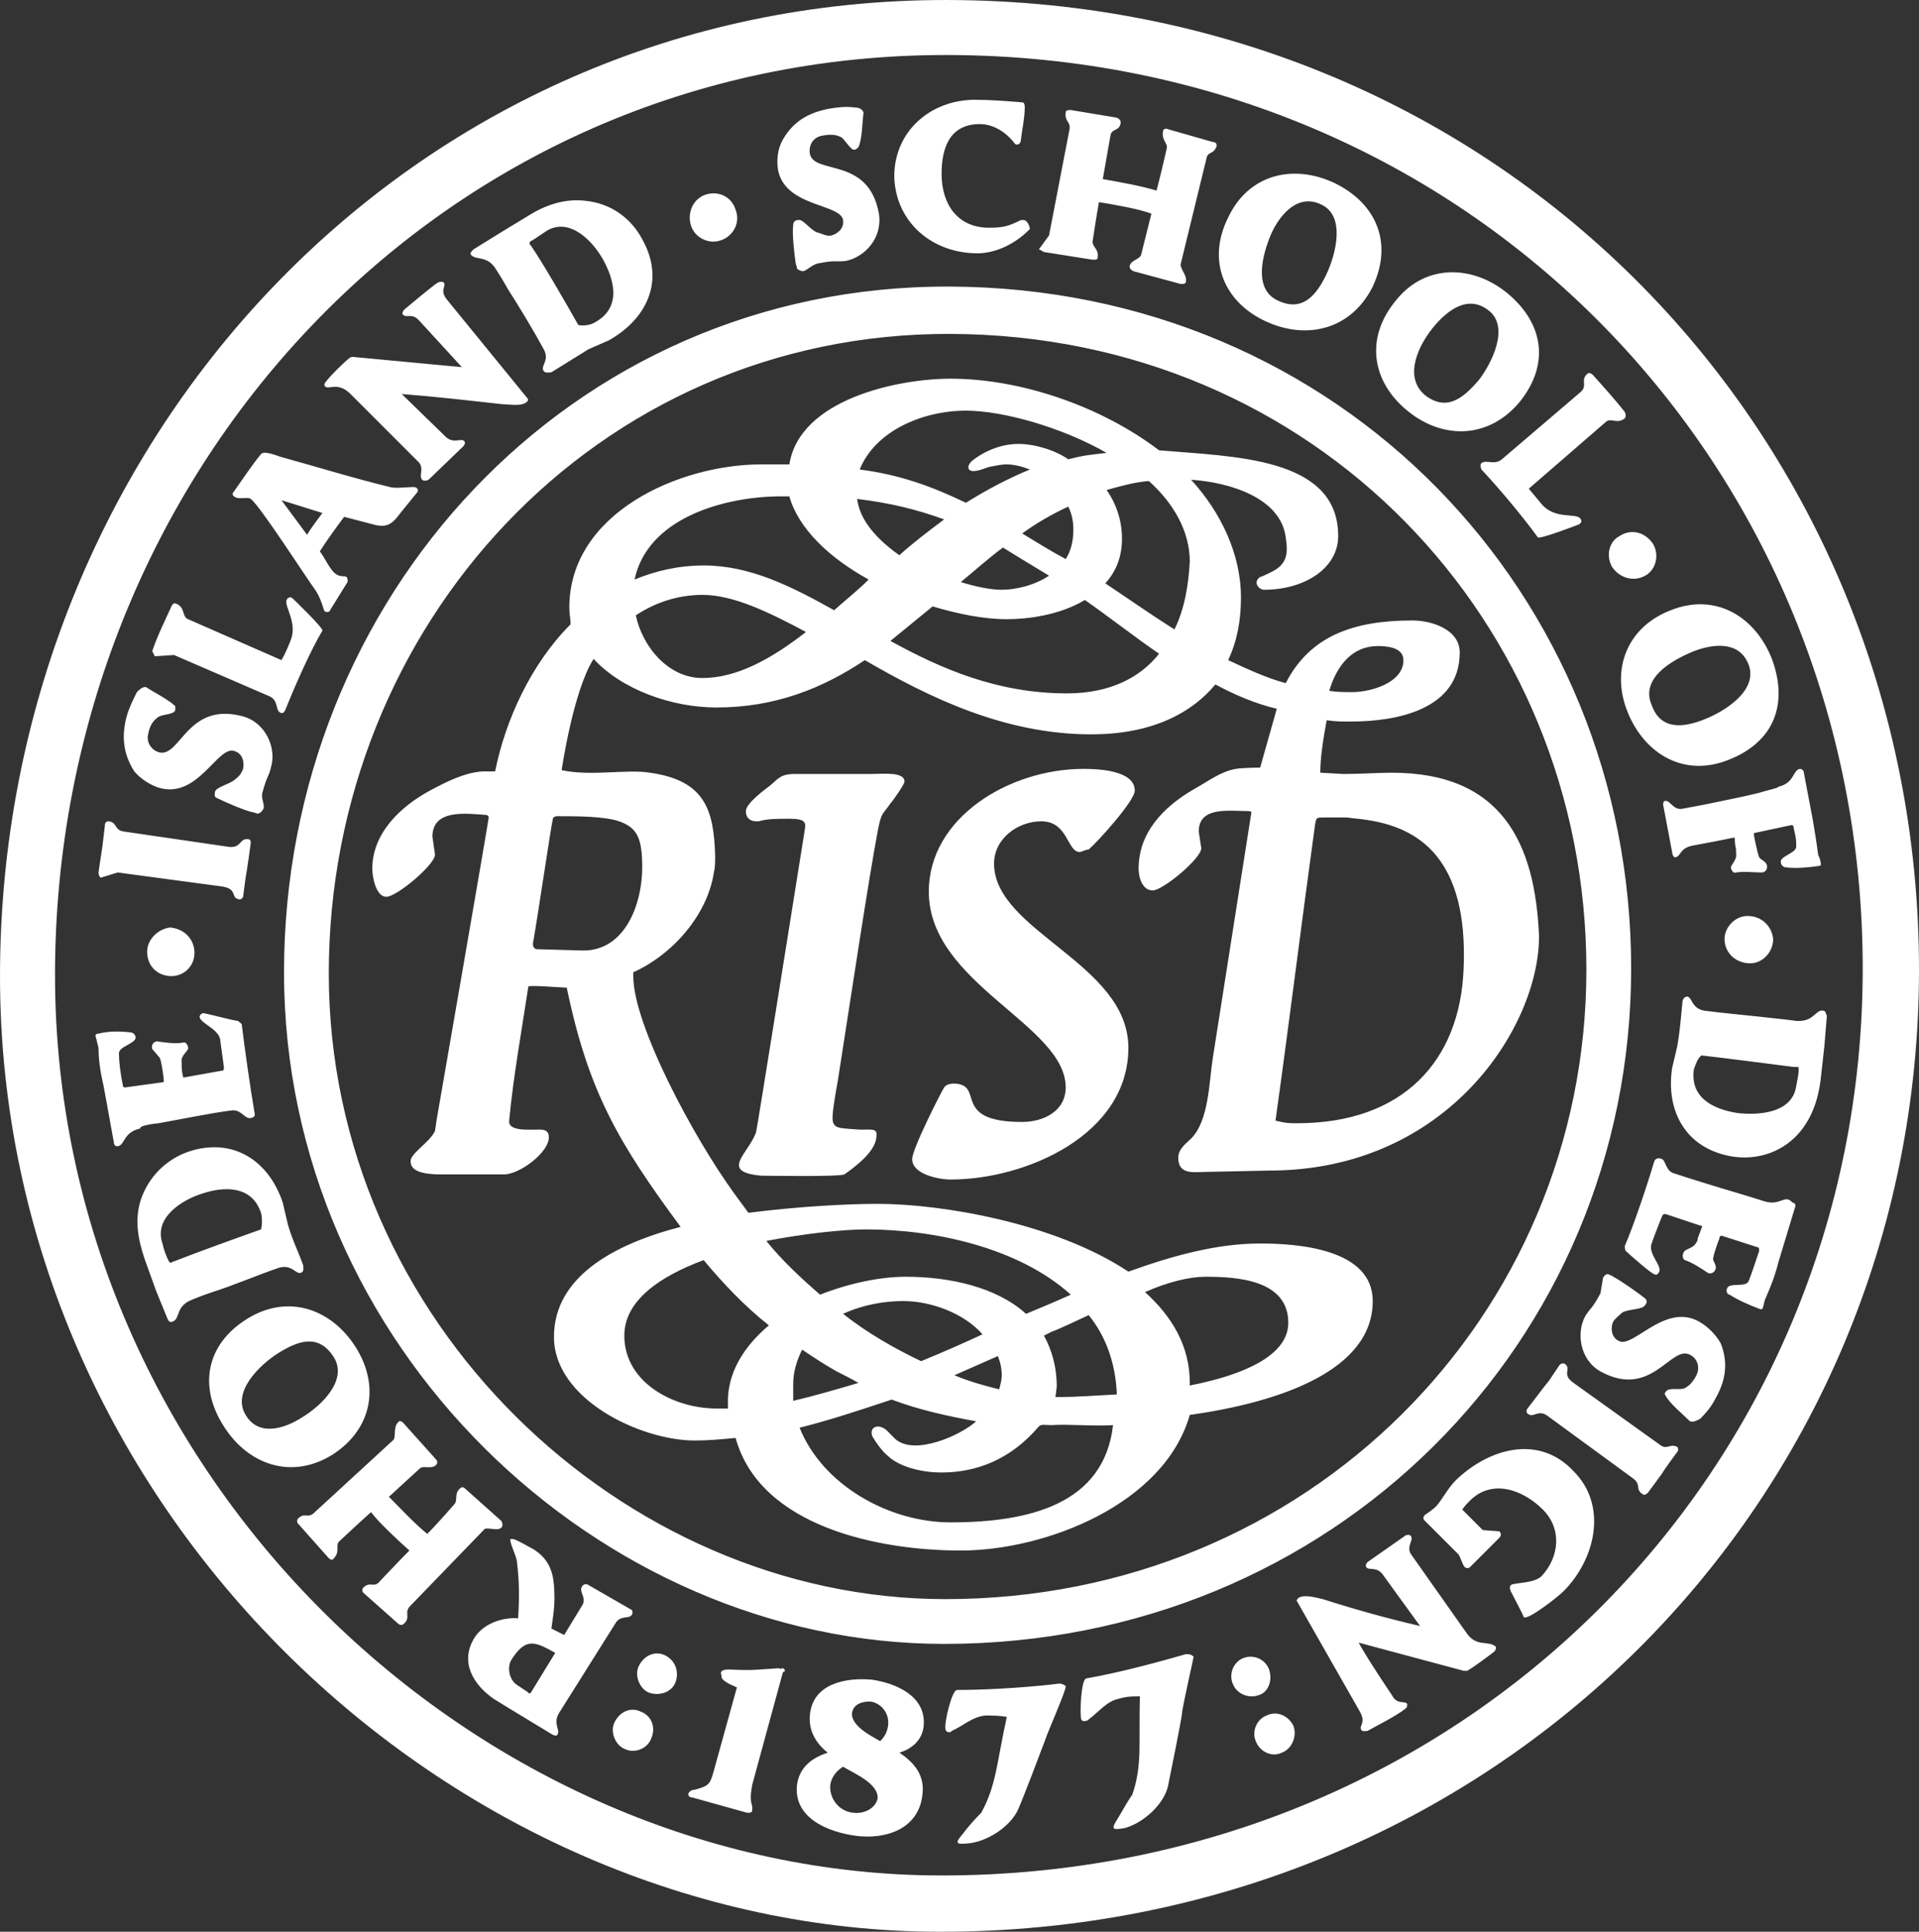 <svg xmlns="http://www.w3.org/2000/svg" width="150" height="151" viewBox="0 0 150 151"><rect x="0" y="0" width="150" height="151" fill="#333333" stroke="none"/><path fill="#fff" d="M19.6 39c.7.5 4.3 6.1 5.1 7.2.3.5.4.8.6 1.4 0 .1.1.2.1.2.2.1.4 0 .4-.1l1.3-2.1c.1-.1.1-.3 0-.5-.2-.1-.5 0-.8-.2-.5-.3-.9-1.3-1.3-1.8.5-.8 1.3-1.9 1.9-2.7l2.3.6c1.1.3 1.5-.1 2.1-.9l1.3-1.6c.1-.1.1-.3-.1-.4-.2-.1-1.3.1-1.9 0-2.9-.7-5.8-1.6-8.7-2.4-.3-.1-1.3-.5-1.5-.2-.6.7-1.6 2.2-2.1 2.9-.1.1-.2.3 0 .4.3.3 1.1 0 1.3.2zm5.6 1.1c-.3.4-.9 1.2-1.2 1.7l-2-2.7 3.2 1zm-13.1 11.2l1.5-.1 7.4 3.2c.8.3.5 1.1.9 1.3.2.1.3 0 .4-.2.8-2 2-4.7 2.9-6.2.1-.2-2.3-2.5-2.3-2.5-.2-.2-.4-.1-.5.1-.2.5.9 1.8.3 3.2-.2.5-.4 1-.7 1.5l-7.3-3.2c-.5-.2-.2-.9-.9-1.2-.2-.1-.3 0-.4.2-.5 1.1-1.1 2.3-1.5 3.5l.2.4zm125.3 10.7c-1.2.3-2.8.6-4.2.9l-1.6.3c-.8.2-1-.6-1.4-.6-.2 0-.2.2-.2.3l.7 3.7c0 .1.1.5.3.4.4-.1.3-.7 1.3-.9l1.6-.3 1.5-.3c.1 0 .2-.1.2.1 0 0 0 .4.1.8v.3c.1.5-.4.9-.4 1.1 0 .2.2.5.4.4.6-.1 1.4 0 2 0 .3 0 .5-.3.4-.6-.1-.3-.5-.4-.6-.6-.2-.6-.4-1.7-.4-1.7 0-.2 0-.2.1-.2l2.8-.6c.1 0 .2 0 .2.2.2.9.2.9.2 1.4.1.6-1.3.8-1.2 1.3 0 .2.2.4.4.4.8.1 1.8 0 2.5-.1.2 0 .3-.1.2-.3 0-.3-.2-.5-.2-.7-.1-.8-.2-1.4-.4-2.6l-.7-3.7c0-.2-.2-.3-.3-.3-.6.1-.4 1.1-1.7 1.4 0 .1-.6.2-1.6.5zm-129.5 6.6l1.3-.4 8.2 1.1c1.2.2.6.9 1.3 1 .1 0 .2 0 .3-.2l.2-1.5.1-.6c.1-.6.2-1.4.3-2.1 0-.1 0-.3-.2-.3-.7-.1-.5.7-1.5.6l-8.2-1.2c-.8-.1-.5-.7-1.2-.8-.2 0-.3.1-.3.3l-.2 1.7c-.1.6-.3 2-.3 2 0 .2.1.4.2.4zm3.6 5.8c0 1.1.8 1.9 1.9 1.9 1 0 1.8-.8 1.8-1.8 0-1.1-.8-1.9-1.9-2-.9.1-1.8.9-1.8 1.9zm1-12.8c3 .8 4.5-3.3 5.8-2.9.7.2.8.9.7 1.4-.1.3-.3.6-.6.8-.4.4-1.5.6-1.6 1 0 .2-.1.4.2.5.6.3 2.2 1 2.8 1.1.1 0 .2.1.4.1.2-.1.3-.2.4-.4.1-.3-.2-.8-.1-1.2.4-1.5.5-1.2.7-2.1.4-1.4-.4-3.4-2.2-3.9-4.4-1.2-4.9 3.3-6.6 2.8-.6-.2-1-.8-.8-1.5.1-.5.3-.9.7-1.2.3-.3 1.3-.2 1.4-.6v-.3c-.5-.5-1.7-1.1-2.3-1.5-.3 0-.5.2-.7.4-.3.6-.6 1.2-.8 1.9-.4 1.5-.3 2.9.6 4.3.5.6 1.3 1.1 2 1.3zm124.1 10c-1 0-1.8.9-1.8 1.8 0 1.1.9 1.9 2 1.9 1 0 1.8-.9 1.8-1.9-.1-1-.9-1.8-2-1.8zm-19.2-35.7c-.6.5-1.2 0-1.6.3-.1.1-.1.3 0 .5 1.5 1.6 3.4 3.9 4.4 5.3.1.2 3.2-1 3.2-1 .2-.1.3-.3.1-.5-.4-.4-2 .1-3-1.1l-1-1.2 6-5.2c.4-.4.9.2 1.5-.3.1-.1.1-.3 0-.5-.7-.9-1.6-1.9-2.5-2.9-.1-.1-.3-.2-.4-.1-.6.5 0 .9-.5 1.4l-6.2 5.3zm9.8 19.7c1.3 3.3 4.4 5.2 7.9 3.8 3.6-1.4 4.7-4.4 3.4-7.9-1.3-3.3-4.4-5.2-7.9-3.8-3.4 1.3-4.7 4.6-3.4 7.9zm5.2-4.7c1.6-.6 3.6-.8 4.3 1.1.7 2-1.9 3.6-3.4 4.2-1.7.7-3.5.9-4.2-1.1-.9-2.1 1.6-3.5 3.3-4.2zm-56-31.1c1.5 0 3-.8 4-1.8l.1-.1c0-.2-.2-.7-.5-.7h-.2c-1 .5-1.4.6-2.5.6-2.5 0-3.7-1.9-3.7-4.2 0-2 .6-3.9 3-3.9 1.1 0 2.1.7 2.7 1.5.1.1.1.1.2.1.2 0 .3-.2.3-.4.1-.8.3-1.7.3-2.5 0-.1 0-.4-.2-.4-1.2-.1-2.5-.2-3.7-.2-3.4 0-6.3 2.4-6.3 6 .1 3.6 3 6 6.5 6zm5.2-.1l3.8.6c.3 0 .4 0 .4-.2.1-.6-.4-.8-.4-1.2 0 0 .3-2 .5-3.1 1.2.2 3 .5 4.1.9l-.8 3.2c-.1.4-.8.4-.9.9 0 .2.1.3.3.4l3.7 1c.2 0 .4 0 .4-.2.1-.5-.5-1-.4-1.4l2-8.2c.1-.6.6-.3.8-1 0-.2-.1-.3-.3-.3l-3.5-1c-.2-.1-.4 0-.4.2-.1.7.4.9.3 1.3 0 0-.5 2.2-.8 3.3-.9-.3-3-.7-4.2-.9.2-1.1.6-3.4.6-3.4.1-.6.7-.3.8-1 0-.2-.1-.3-.3-.4l-3.6-.6c-.2 0-.4 0-.4.2-.1.7.4.7.3 1.3l-1.6 8.3-.8 1.1c.1 0 .2.1.4.2zm-15.7-2.5c.1.7-.5 1.1-.9 1.2-.3.1-.7-.1-1-.2-.6-.1-1.2-1.1-1.6-1-.2 0-.4.1-.4.4-.1.6.1 2.4.2 3 0 .1.1.2.1.4.1.1.3.2.5.2.3-.1.7-.5 1.1-.6 1.5-.3 1.3-.1 2.2-.2 1.5-.3 2.9-1.8 2.6-3.7-.8-4.5-5.1-3-5.4-4.7-.1-.7.3-1.3 1-1.4.5-.1 1-.1 1.4.1.3.1.8 1.1 1.1 1 .1 0 .2-.1.3-.2.3-.6.3-2 .4-2.7-.1-.3-.4-.4-.7-.4-.7-.1-1.4 0-2 .1-1.6.3-2.8 1-3.6 2.4-.4.7-.5 1.5-.4 2.3.5 3 4.9 2.7 5.1 4zm-9.6 1.6c1-.3 1.6-1.4 1.2-2.4-.3-1-1.3-1.5-2.3-1.2-1 .3-1.5 1.4-1.2 2.4.3 1 1.4 1.5 2.3 1.2zm42.6 6.3c3.2 1.5 6.7.7 8.4-2.7 1.6-3.4.3-6.5-3-8.1-3.2-1.5-6.7-.7-8.3 2.7-1.7 3.4-.3 6.6 2.9 8.1zm.5-6.9c.7-1.5 2.1-3.1 3.9-2.2 1.9.9 1.1 3.9.4 5.4-.8 1.7-1.9 3-3.8 2.1-2-.9-1.2-3.7-.5-5.3zm-72 12.6l5.3 5.3c.5.5 0 1.1.3 1.4.1.1.3.1.5 0l2.7-2.6c.1-.1.2-.3.1-.4-.2-.3-.8.2-1.4-.3l-3.5-3.4c2.6.2 5.2.5 7.9.8.5 0 1.5.2 1.9-.2.1-.1.1-.2 0-.3l-6.2-7.6c-.7-.8-.1-1.1-.3-1.4-.1-.1-.3-.1-.5 0-.7.5-2 1.6-2.6 2.1-.1.1-.2.3-.1.4.3.3.7-.2 1.3.5 0 0 2.3 2.5 3.3 3.6l-8.5-.8c-.1 0-.2 0-.3.1-.5.4-1.4 1.3-1.8 1.8-.1.1-.2.3-.1.4.3.3 1-.4 2 .6zm-15 57c1.7-.3 4.1-.8 5.7-1 .7-.1 1 .6 1.4.6.2 0 .5-.1.4-.4-.3-1.7-.8-5.2-1-6.9 0-.1-.2-.2-.3-.3-.3 0-2.5-.6-2.7-.6-.2 0-.3.2-.3.3.1.5 1.4.9 1.6 1.7.1.7.3 2.2.3 2.2 0 .2 0 .3-.2.3l-2.8.5c-.1 0-.2.1-.2-.1 0 0-.1-.3-.1-.8v-.3c-.1-.5.6-.9.5-1.1 0-.2-.2-.5-.4-.4-.6.1-1.4 0-2-.1-.3 0-.5.3-.4.6l.6.7c.2.6.3 1.7.3 1.7 0 .2 0 .2-.1.2l-2.9.4c-.1 0-.2 0-.2-.2-.2-.9-.3-1.9-.3-2.4-.1-.6 1.3-.8 1.3-1.3 0-.2-.2-.4-.4-.4-.8-.1-1.8-.1-2.5.1-.2 0-.3.1-.2.3l.2.8c0 .8.1 1.7.4 3l.8 4.4c0 .2.1.3.3.3.6-.1.4-1.1 1.8-1.4-.2-.1.4-.3 1.4-.4zm113.6-43.5c.6.9 1.7 1.2 2.6.7.9-.5 1.1-1.7.6-2.5-.6-.9-1.7-1.2-2.6-.6-.8.4-1.1 1.5-.6 2.4zm-87.2-23.2s.4.6.9 1.5c.9 1.4 2.1 3.4 2.8 4.7.5.9-.3 1.3 0 1.7.1.2.5.1.6.1l2.9-1.8 1.6-.7c3-1.7 4.4-4.7 2.6-7.9-.9-1.7-2.5-2.8-4.4-3-1.6-.2-3.1.3-4.4 1.1l-2.3 1.4-2.1 1.3c-.1.1-.3.3-.2.4.4.5 1.3 0 2 1.2zm2.8-2.3l1.2-.8c1.8-1 3.6.9 4.4 2.4.9 1.7 1.3 3.7-.7 4.8-.3.2-.9.3-1.3.2-.9-1.6-2.8-4.9-3.7-6.2-.1-.1-.1-.1-.1-.2s.1-.2.2-.2zm68.4 13.3c2.8 2.3 6.4 2.2 8.8-.7 2.4-3 1.8-6.2-1-8.5-2.7-2.2-6.4-2.3-8.7.6-2.4 2.9-1.9 6.3.9 8.6zm2.1-6.6c1.1-1.3 2.7-2.5 4.3-1.2 1.6 1.3.2 4.1-.8 5.4-1.2 1.4-2.5 2.5-4.2 1.2-1.8-1.5-.4-4.1.7-5.4zm-90.3 73.6c1-.3 1.3.5 1.7.4.3-.1.2-.4.2-.6-.4-1.1-.9-2.1-1.2-3.2l-.4-1.7c-1.1-3.3-3.9-5.1-7.3-4-1.8.6-3.2 2-3.8 3.8-.5 1.6-.2 3.1.3 4.6l.9 2.5.9 2.2c.1.2.2.3.4.2.6-.2.2-1.2 1.5-1.7 0 0 .7-.3 1.6-.6 1.6-.5 3.7-1.4 5.2-1.9zm-8.2-.5c-.1 0-.2.1-.2.1-.1 0-.1 0-.2-.1-.2-.4-.4-.9-.5-1.4-.7-2 1.5-3.4 3.1-3.9 1.8-.6 3.9-.6 4.6 1.5.1.3.1 1 0 1.3-1.7.6-5.3 1.9-6.8 2.5zm85.4 35.5c-.8.3-1.2 1.3-.8 2.1.3.7 1.2 1.2 2 .8.8-.3 1.2-1.3.9-2.1-.4-.8-1.3-1.2-2.1-.8zm15.6-6.5l-4.3-6.1c-.4-.6.2-1.1 0-1.4-.1-.2-.3-.1-.4-.1l-3 2.1c-.1.1-.2.3-.1.4.2.3.8-.1 1.3.6l2.9 4c-2.6-.6-5.1-1.3-7.6-2.1-.5-.1-1.4-.4-1.9-.1-.1.1-.2.2-.1.3l4.9 8.6c.5.9-.1 1.1.1 1.4.1.2.3.1.5.1.7-.4 2.3-1.2 2.9-1.7.2-.1.2-.3.2-.4-.2-.3-.8.1-1.2-.7 0 0-1.9-2.8-2.6-4.1l8.2 2.2h.3c.5-.3 1.6-1.1 2.1-1.5.1-.1.2-.3.1-.4-.6-.5-1.5.1-2.3-1.1zm-31.8 4c-1.5.2-5 .5-8 .5-.4 0-1 2.6-.9 3 0 .2.1.3.3.3.1 0 .1 0 .2-.1.9-.4 1.6-1.1 2.6-1.2.7 0 1 0 1.7.1-.8 3.6-.8 5.3-2 7.5-.1.1-.9.9-1.4 1.6-.6.7-.7.9.3.8 1.5-.1 3.4-1.3 4-2.7.4-.9 1.8-4.6 2.1-5.4.1-.4 1.7-4 1.6-4.2-.1-.1-.3-.2-.5-.2zm31-15.9c-.6.6-1 1.4-1.5 2-.3.3-.6.5-.9.7-.1.1-.2.2-.1.4l1.8 1.8.9.9c.2.3.3.8.5 1 .1.1.3.1.4 0l2.3-2.3c.1-.1.2-.3 0-.5l-1.3-.1-1.6-1.6c.2-.3.4-.5.6-.7 1.7-1.7 4.1-.9 5.7.7 1.5 1.5 1.3 3.7-.1 5.2-.6.6-2.2.5-2.4.7-.1.1-.1.3 0 .5s1 1.9 1 2c.3.3 2.7-1.6 3.1-2 2.5-2.5 3.5-6.7.8-9.4-2.7-2.9-6.6-1.8-9.2.7zm-14.6 14.8c-.3-.8-1.2-1.2-2-.9-.8.3-1.2 1.3-.8 2.1.3.7 1.2 1.1 2 .8.7-.2 1.1-1.1.8-2zm-6.5-1.2c-1.4.4-4.9 1.4-7.8 1.9-.4.1-.5 2.7-.4 3.1 0 .2.2.3.4.2.1 0 .1 0 .2-.1.8-.6 1.4-1.4 2.3-1.6.7-.2 1-.2 1.7-.2-.1 3.7.2 5.4-.6 7.7-.1.1-.7 1.1-1.1 1.8-.5.8-.6 1 .5.8 1.5-.4 3.1-1.9 3.4-3.3.2-1 1-4.9 1.1-5.7 0-.4.9-4.3.9-4.4-.2-.2-.4-.2-.6-.2zm-64.9-24c-1.9-3-5.3-4.2-8.5-2.2s-3.8 5.3-1.8 8.4c1.9 3 5.3 4.2 8.5 2.2 3.1-2 3.7-5.4 1.8-8.4zm-4.2 5.5c-1.4.9-3.4 1.5-4.4-.2-1.1-1.8 1.1-3.9 2.5-4.8 1.6-1 3.2-1.6 4.4.3 1.1 1.8-1 3.8-2.5 4.7zm50.5-110.8c-42.2-.1-74.1 34.8-74.1 76.3s35.1 74.7 73.5 74.7c43.3 0 76.5-33.7 76.5-75.2s-32.4-75.7-75.9-75.8zm-.5 146.6c-36.2 0-69.3-31.2-69.3-70.4 0-39.1 30-72 69.8-71.9 41 .1 71.5 32.3 71.5 71.4 0 39.2-31.2 70.9-72 70.9zm64.3-52.7s-.6-.2-1.6-.5c-1.7-.5-4-1.2-5.5-1.7-.6-.2-.6-1-.9-1.1-.2-.1-.5-.1-.6.2-.5 1.7-1.6 5-2.3 6.6 0 .1 0 .3.1.4.2.2 1.9 1.7 2.2 1.8.2.1.3 0 .4-.2.2-.5-.9-1.4-.6-2.2.2-.6.8-2.1.8-2.1.1-.2.1-.2.3-.2l2.7.9c.1 0 .2 0 .1.2 0 0-.1.3-.3.8 0 .1 0 .2-.1.3-.2.5-.9.5-1 .8-.1.2-.1.5.1.6.6.2 1.2.6 1.8 1 .2.1.5 0 .6-.3.1-.3-.2-.6-.2-.8.1-.6.5-1.6.5-1.6 0-.2.1-.2.2-.2l2.8.9c.1 0 .1.1.1.3-.3.9-.6 1.8-.8 2.3-.2.6-1.5.1-1.7.6-.1.2 0 .5.2.5.6.4 1.5.8 2.3 1.1.2.1.3 0 .3-.1.1-.3.1-.5.2-.7.3-.7.7-1.6 1-2.8l1.3-4.3c.1-.2 0-.4-.2-.4-.6-.7-.9.3-2.2-.1zm-5.1 9.4c-2.7-1.5-5.2 2.2-6.3 1.5-.6-.3-.6-1.1-.4-1.5.2-.3.5-.5.7-.7.5-.3 1.6-.2 1.8-.6.1-.1.2-.3 0-.5-.5-.4-1.9-1.4-2.5-1.7-.1-.1-.2-.1-.4-.2-.2 0-.3.1-.4.3l-.2 1.2c-.7 1.3-.7 1-1.2 1.8-.7 1.3-.4 3.4 1.2 4.3 4 2.2 5.5-2.1 7-1.3.6.3.8 1 .5 1.6-.2.4-.5.8-.9 1-.3.2-1.3-.1-1.5.3-.1.1-.1.2 0 .3.3.6 1.4 1.5 1.9 2 .3.1.6-.1.8-.2.5-.5.9-1 1.2-1.6.8-1.4 1-2.8.4-4.3-.4-.7-1-1.3-1.7-1.7zm-3.1 9.6l-6.7-4.8c-1-.7-.1-1.1-.7-1.5 0 0-.2-.1-.4.1l-.8 1.2-.4.5-1.3 1.7c-.1.1-.1.3 0 .4.5.4.8-.4 1.6.2l6.7 4.9c.6.5.1.8.7 1.2.1.1.3 0 .4-.1l1.1-1.5c.3-.5 1.2-1.7 1.2-1.7.1-.1.1-.3 0-.4-.6-.3-.8.3-1.4-.2zm12.8-33.9c-.6-.1-.7.9-2.1.8 0 0-.7-.1-1.7-.2-1.7-.2-4-.4-5.5-.6-1-.2-.9-1-1.3-1.1-.3 0-.4.3-.4.5-.1 1.1-.2 2.3-.4 3.4l-.4 1.7c-.5 3.4 1.1 6.3 4.7 6.9 1.9.3 3.8-.3 5.1-1.7 1.1-1.2 1.6-2.7 1.8-4.2l.3-2.7.2-2.4c-.1-.2-.1-.4-.3-.4zm-2.1 5.9c-.3 2.1-2.9 2.3-4.6 2.1-1.9-.3-3.7-1.2-3.4-3.4.1-.3.3-.9.6-1.1 1.8.2 5.6.7 7.2.9h.3c.1 0 .1.1.1.2 0 .3-.1.8-.2 1.3zm-79.2 45.5c-.1 0-.2.1-.3 0-1.7.1-2 .2-3.9.1-.9 0-.6.4-.6.5-.1.4 1 .8 1.2.9l-1.8 6.5c-.3 1.1-.4 1.2-1.5 1.5-.2 0-.4.1-.5.3 0 .2.1.3.3.3l4.3 1.2c.2 0 .4 0 .4-.2v-.3c-.2-.6-.1-1.1 0-1.7l2.4-8.8c.2 0 .2-.2 0-.3zm-11.1 3.4c-.8-.4-1.7 0-2.1.9-.3.7.1 1.7.8 2 .8.4 1.8 0 2.1-.8.4-.9 0-1.8-.8-2.1zm1.9-4.4c-.8-.4-1.7 0-2.1.9-.3.7.1 1.7.8 2 .8.3 1.8 0 2.1-.8.3-.8 0-1.7-.8-2.1zm-3.9-2.5c.4-.7 1.1-.3 1.3-.7.1-.2 0-.4-.1-.4l-3.3-1.9c-.1-.1-.4-.1-.5.1-.3.4.4.9 0 1.5l-1.4 2.3-1-.5c.2-1.4.3-2 .2-3.4-.1-1.2-.5-2.1-1.6-2.8-.4-.2-1.2-.7-1.6-.8h-.2c-.1.2.4 1.2.5 1.7.2 1.7.2 2.8.1 4.5-1.2-.1-2.7.4-3.4 1.5-1.2 1.9-.1 3.7 1.5 4.8l1.3.8 3.3 2c.2.1.4.1.4-.1.2-.2-.4-.8.1-1.6l4.4-7zm-6.6 5.4c-.1.1-.2.1-.2 0l-.9-.6c-.6-.4-.8-1.4-.4-2 1.1-1.7 1.8-1.4 3.4-.5l-1.9 3.1zm-2.3-12.9c.1-.1.1-.3 0-.5l-2.8-2.5c-.2-.2-.3-.2-.5 0-.4.4-.1.9-.4 1.2 0 0-1.3 1.5-2.1 2.3-1-.8-2.2-2.1-3-2.9l2.4-2.2c.3-.3.9.1 1.3-.3.1-.1.1-.3 0-.4l-2.6-2.9c-.1-.1-.3-.2-.4 0-.4.4-.1 1.2-.4 1.4l-6.2 5.7c-.5.4-.7-.1-1.2.4-.1.1-.1.3 0 .4l2.4 2.7c.1.1.3.2.4 0 .5-.5.1-1 .4-1.3 0 0 1.6-1.5 2.5-2.3.6.8 2.1 2.2 3 3-.8.8-2.4 2.5-2.4 2.5-.4.4-.7-.1-1.2.4-.1.1-.1.3 0 .4l2.7 2.4c.1.1.3.2.5 0 .5-.5 0-.8.4-1.3l5.9-6.1c.4-.1 1 .2 1.3-.1zm88.3-43.7c0-29.2-22.7-53.2-53.3-53.3-29.7-.1-52 24.4-52 53.6 0 29.2 24.6 52.5 51.6 52.5 30.4 0 53.7-23.6 53.7-52.8zm-53.6 49.3c-25.2 0-48.2-21.7-48.2-48.9s20.9-50.1 48.6-50c28.5.1 49.7 22.5 49.7 49.7 0 27.1-21.8 49.2-50.1 49.2zm-5.7 6.3c-2.1-.2-4.7.3-4.9 2.8-.1 1.2.5 2.2 1.4 2.9-1.2.4-2.2 1.1-2.4 2.5-.3 2.6 2.4 3.7 4.6 4 2.3.3 4.9-.5 5.2-3.2.2-1.5-.6-2.5-1.8-3.3 1-.3 1.8-1 1.9-2.1.2-2.3-2.1-3.3-4-3.6zm-1.5 10.4c-1.1-.1-1.9-1.1-1.8-2.2.1-.6.5-1.1 1-1.4.8.5 2.8 1.3 2.7 2.5-.2.8-1.1 1.2-1.9 1.1zm2.7-6.7c-.1.5-.3.8-.6 1.1-.7-.4-2.3-1.2-2.2-2.2.1-.7.8-.9 1.4-.9.9.1 1.6 1 1.4 2zm12-70.8c2.1 0 2 2.4 3 2.4.1 0 .5-.2.7-.2.7-.6 3.6-3.8 3.6-4.6 0-1.6-2.9-1.7-4-1.7-5.8 0-12.1 3.8-12.1 9.6 0 7.2 10.7 10.4 10.7 15.3 0 1.9-1.8 2.7-3.4 2.7-5.7 0-2.8-3-5.4-3 0 0-.5 0-.7.3-.2.3-2.5 4.8-2.5 5.6 0 1.2 2.1 1.6 3 1.6 5.9 0 13.9-3.5 13.9-10.3 0-6.6-10.5-9.1-10.5-14.4 0-1.9 1.8-3.3 3.7-3.3zm-12.8.8c.3-1.6.4-1.3 1-2.2.2-.2 1.1-1.5 1.1-1.7 0-.8-1.7-.6-2.6-.6h-6c-1.1 0-1.3.4-1.9.9-.4.3-1.9 1.4-1.9 2 0 .9.9.8 1 .8.7-.2 1.4-.2 2.4-.2 1.3 0 1.3.3 1.2.9-.8 5-3.7 23.2-3.8 23.6-.6 1.7-2.9 3.1.4 3.4.3 0 6.1.1 6.5-.1.7-.5 2.4-1.7 2.5-2.9.1-.7-.2-.6-1.3-.6-1.4-.1-1.8-.1-2-.4-.2-.3-.2-.7.3-3.5 1-6.4 2.4-15.7 3.1-19.4zm40.2-4.6c-1.2 0-2.3.1-3.8.1l-1.8-.1c0-1.1.2-2.5.5-4.1.7.1 1.1.1 1.9.1 3.5 0 8.5-.9 8.5-5.4 0-1.8-2.2-2.5-3.7-2.5-4.6 0-8 1.2-9.9 4.9-1.5-.4-3-1.1-4.5-1.8.7-1.5 1-3.1 1-4.9 0-3.4-1.6-6.7-3.9-9.2 3 .2 7 1.4 7.4 4.5.2 1.3.1 2.1-1.1 2.7-.2.1-.8.4-.9.4-.6.4-.1 1 .3 1 3.2 0 5.8-1.7 5.8-4.2 0-6.2-8.2-6.2-14-6.7-4.6-3.5-10.9-5.6-16.3-5.6-4.1 0-11.8 1.6-12.6 6.7h-2.2c-6.4 0-15 3.8-15 11.2 0 .5.1.9.1 1.3-3.1 3.1-5.1 7.5-5.9 11.5h-1c-1.4.1-2.8.8-4.1 1.5-2.4 1.3-4.5 3.4-4.5 6.1 0 .7.3 2.2 1.1 2.2s3.8-2.5 3.8-3.3l-.2-1.4c0-2.2 2.7-1.8 4.2-1.7.1 0 .2.1.2.2 0 .2-4.1 23.8-4.1 23.8 0 .1-.1.7-.1.7-.4.9-2 1.8-1.9 2.4 0 .8 1.1 1 2.4 1h4.9c1.2 0 3.5-1.7 3.5-2.9 0-.7-.6-.6-1.1-.6-.6 0-2.1.1-2-.7.3-3.3 1-7.2 1.5-10.5.3-.1 2.6.1 3 .1 1.7 8.2 4.1 12.2 8.9 18.7-5.4 1.4-9.9 4-9.9 8.6 0 4.9 6.8 8.1 11 8.1 1.1 0 2.1-.1 3.2-.2 1.9 6.9 11.1 8.8 17.6 8.8 6.6 0 15.9-3.6 17.9-10.6 7.1-1 14.3-3.5 14.3-8.9 0-4.1-5.9-4.5-8.8-4.5-3.3 0-6.7.9-10.3 2.2-5.7-3.8-14.6-5.3-19.6-5.3-2.3 0-6.2.2-10.1.7l-1.1-1.5c-3.2-4.4-7.9-13.2-7.9-17v-.3c3.1-1.4 5.8-4.5 6.3-7.8.1-.4.1-.8.1-1.3-.1-3.6-.8-5.9-5.1-6.5-1.8-.3-4.6.3-6.9-.2 0 0 .9-6.2 2.5-8.7 2.2 2.4 6.1 3.8 9.6 3.8 4.6 0 8.3-1.5 11.6-3.7 5 2.9 10.9 5.8 17.7 5.8 4.5 0 7.7-1.5 9.7-3.9 1.5.8 3.1 1.5 4.8 1.9l-1.3 4.6s-1.3 0-1.9.1c-1.2.2-2.2 1-3.3 1.6-2.4 1.4-4.3 3.4-4.3 6.2 0 .7.3 1.7 1.1 1.7s3.8-2.5 3.8-3.3l-.2-1.3c0-2 2.4-1.6 3.9-1.6.3 0 .2.2.2.2l-3 19.1c-.3 1.9-.3 4.9-1.7 6.3-.4.4-1 .8-1 1.5 0 1.4 1.3 1.1 2.3 1.1l4.8-.1c14 0 21.1-11.3 21.1-18.3-.3-7.3-2.9-12.8-11.5-12.8zm-1.1-9.9c.7 0 2 .1 2 1.1 0 1.8-2.6 2.5-4 2.5-.6 0-1.2 0-1.8-.1.6-2 1.8-3.5 3.8-3.5zm-13.5 49.3c2.4 0 6.5.2 6.5 3.6 0 2.6-3.6 4.1-7.7 4.9v-.2c0-2.9-1.4-5.2-3.5-7.1 1.8-.8 3.5-1.2 4.7-1.2zm-32.2 8.4c0-1 .3-1.9.7-2.7.9.6 1.8 1.2 2.7 1.7.6.3 1.2.6 1.7.9-1.7.5-3.4 1-5.1 1.4v-1.3zm10-1.8c-2.1-1-4.2-2.2-6.1-3.7 1.5-.7 3.2-1 4.7-1 2.1 0 4.7.9 6.2 2.6-1.5.7-3.1 1.4-4.8 2.1zm6-.4c.2.5.3 1 .3 1.5 0 .4-.1.7-.2 1.1-1.2-.3-2.3-.6-3.5-1.1l3.4-1.5zm-3.7 13c-4.8 0-10-2.9-11.8-7.4 2.4-.6 4.8-1.4 7.2-2.2 2.1.8 4.4 1.3 6.6 1.7-1.2 1.1-4.8 2.7-6.3 1.4l-.7-.7c-.7-.6-1.4-.2-1.1.5.3.5.8 1.2 1.2 1.5.7.7 2.3 1.3 4.2 1.3 2.7 0 5.4-1 7.6-3.6.2-.2.5-.1 1-.1 1.2-.1 3.2.1 4.8 0-.7 6.2-6.6 7.6-12.7 7.6zm13-10c-1.8.1-3.4.2-4.2.2h-.6l.1-.8c0-1.6-.4-2.9-1-4l.6-.3c.8-.3 1.8-.8 2.9-1.3 1.3 1.6 2.1 3.7 2.2 6.2zm-19.6-12.9c5.3 0 11.9 1.4 16 5.1-1.1.5-2.3 1-3.5 1.5-2.3-2.1-6-2.9-9.4-2.9-2 0-4.4.5-6.7 1.4-1.5-1.3-3-2.7-4.2-4.2 3.1-.6 6.1-.9 7.8-.9zm-7.6 7.5c-1.9 1.6-3.3 3.7-3.2 6.2v.3h-.9c-3.3 0-7.2-2-7.2-5.7 0-2.7 2.7-4.6 6.2-5.9 1.5 1.8 3.2 3.6 5.1 5.1zm-16.5-39.8c1.5 0 3.6 0 4.8.4 1.4.5 1.8 1.3 1.8 3.6 0 2.8-1.3 6.5-4.6 6.5l-3.5-.1s-.6.1-.4-.7c.4-2.3 1.4-9.1 1.5-9.4 0-.3.3-.3.4-.3zm31.9-31.7c2.9 0 7.5 1.3 11 3.3-1.7.2-1.8.2-3 .5-1-.7-2.6-1.2-3.9-1.2-2 0-3.5 1.2-3.7 1.4-.5.6 0 .8.4.7.2 0 .7-.2 1-.3.6-.1.9-.2 1.4-.2.6 0 1.3.2 1.8.4-1.7.7-3.4 1.6-5 2.6-2.7-1.3-5.2-2.2-8.3-2.6 1.2-3 4.9-4.6 8.3-4.6zm4.4 9.6c1.1-.8 2.3-1.5 3.6-2.1.3.6.4 1.2.4 1.8 0 .9-.2 1.7-.6 2.3-1.3-.7-2.4-1.4-3.4-2zm2.1 3.3c-1.2.8-2.7 1.1-3.7 1.1-.8 0-1.9-.2-3.2-.6 1.1-.9 2.2-1.9 3.3-2.7 1.1.7 2.3 1.4 3.6 2.2zm-27.1 8c-2.7 0-4.7-2.5-5.2-4.9 1.5-1 3.3-1.6 5.2-1.6 2.4 0 5.1 1.3 8.1 2.9-2.7 2.1-5.4 3.6-8.1 3.6zm10.3-5.3c-3.4-1.9-6.6-3.5-10.2-3.5-1.9 0-3.7.4-5.4 1.1 1-4.7 6.7-6.4 11.1-6.5h1c.7 2.5 3.1 4.8 6.2 6.5-.8.8-1.8 1.6-2.7 2.4zm1.8-8.7c2.5.3 4.6.8 6.8 1.6-1.2.9-2.4 1.8-3.5 2.8-1.7-1.2-3.1-2.7-3.3-4.4zm16.4 15.2c-5.4 0-9.8-1.9-13.8-4.1l3.3-2.7c2 .6 4 1 5.8 1 1.6 0 4.1-.3 6.1-1.5 2 1.4 3.9 2.9 5.8 4.2-1.5 1.9-3.9 3.1-7.2 3.1zm8.4-5c-1.9-1.2-3.6-2.4-5.4-3.6.8-.9 1.3-2 1.3-3.5s-.5-2.8-1.2-3.8c1.1-.3 2.1-.6 3.3-.7 1.9 1.7 3.2 3.9 3.2 6.3-.1 1.8-.4 3.7-1.2 5.3zm22.6 26.6c-.3 7.1-4.7 12-13 12-.8 0-.8 0-1.7-.2 1.1-7.9 2-15.2 3.1-23.2.1-.5.1-.5.7-.5h1.8c.7.1 1 .1 1.6.2 3.9.6 7.9 2.9 7.5 11.7z"/></svg>